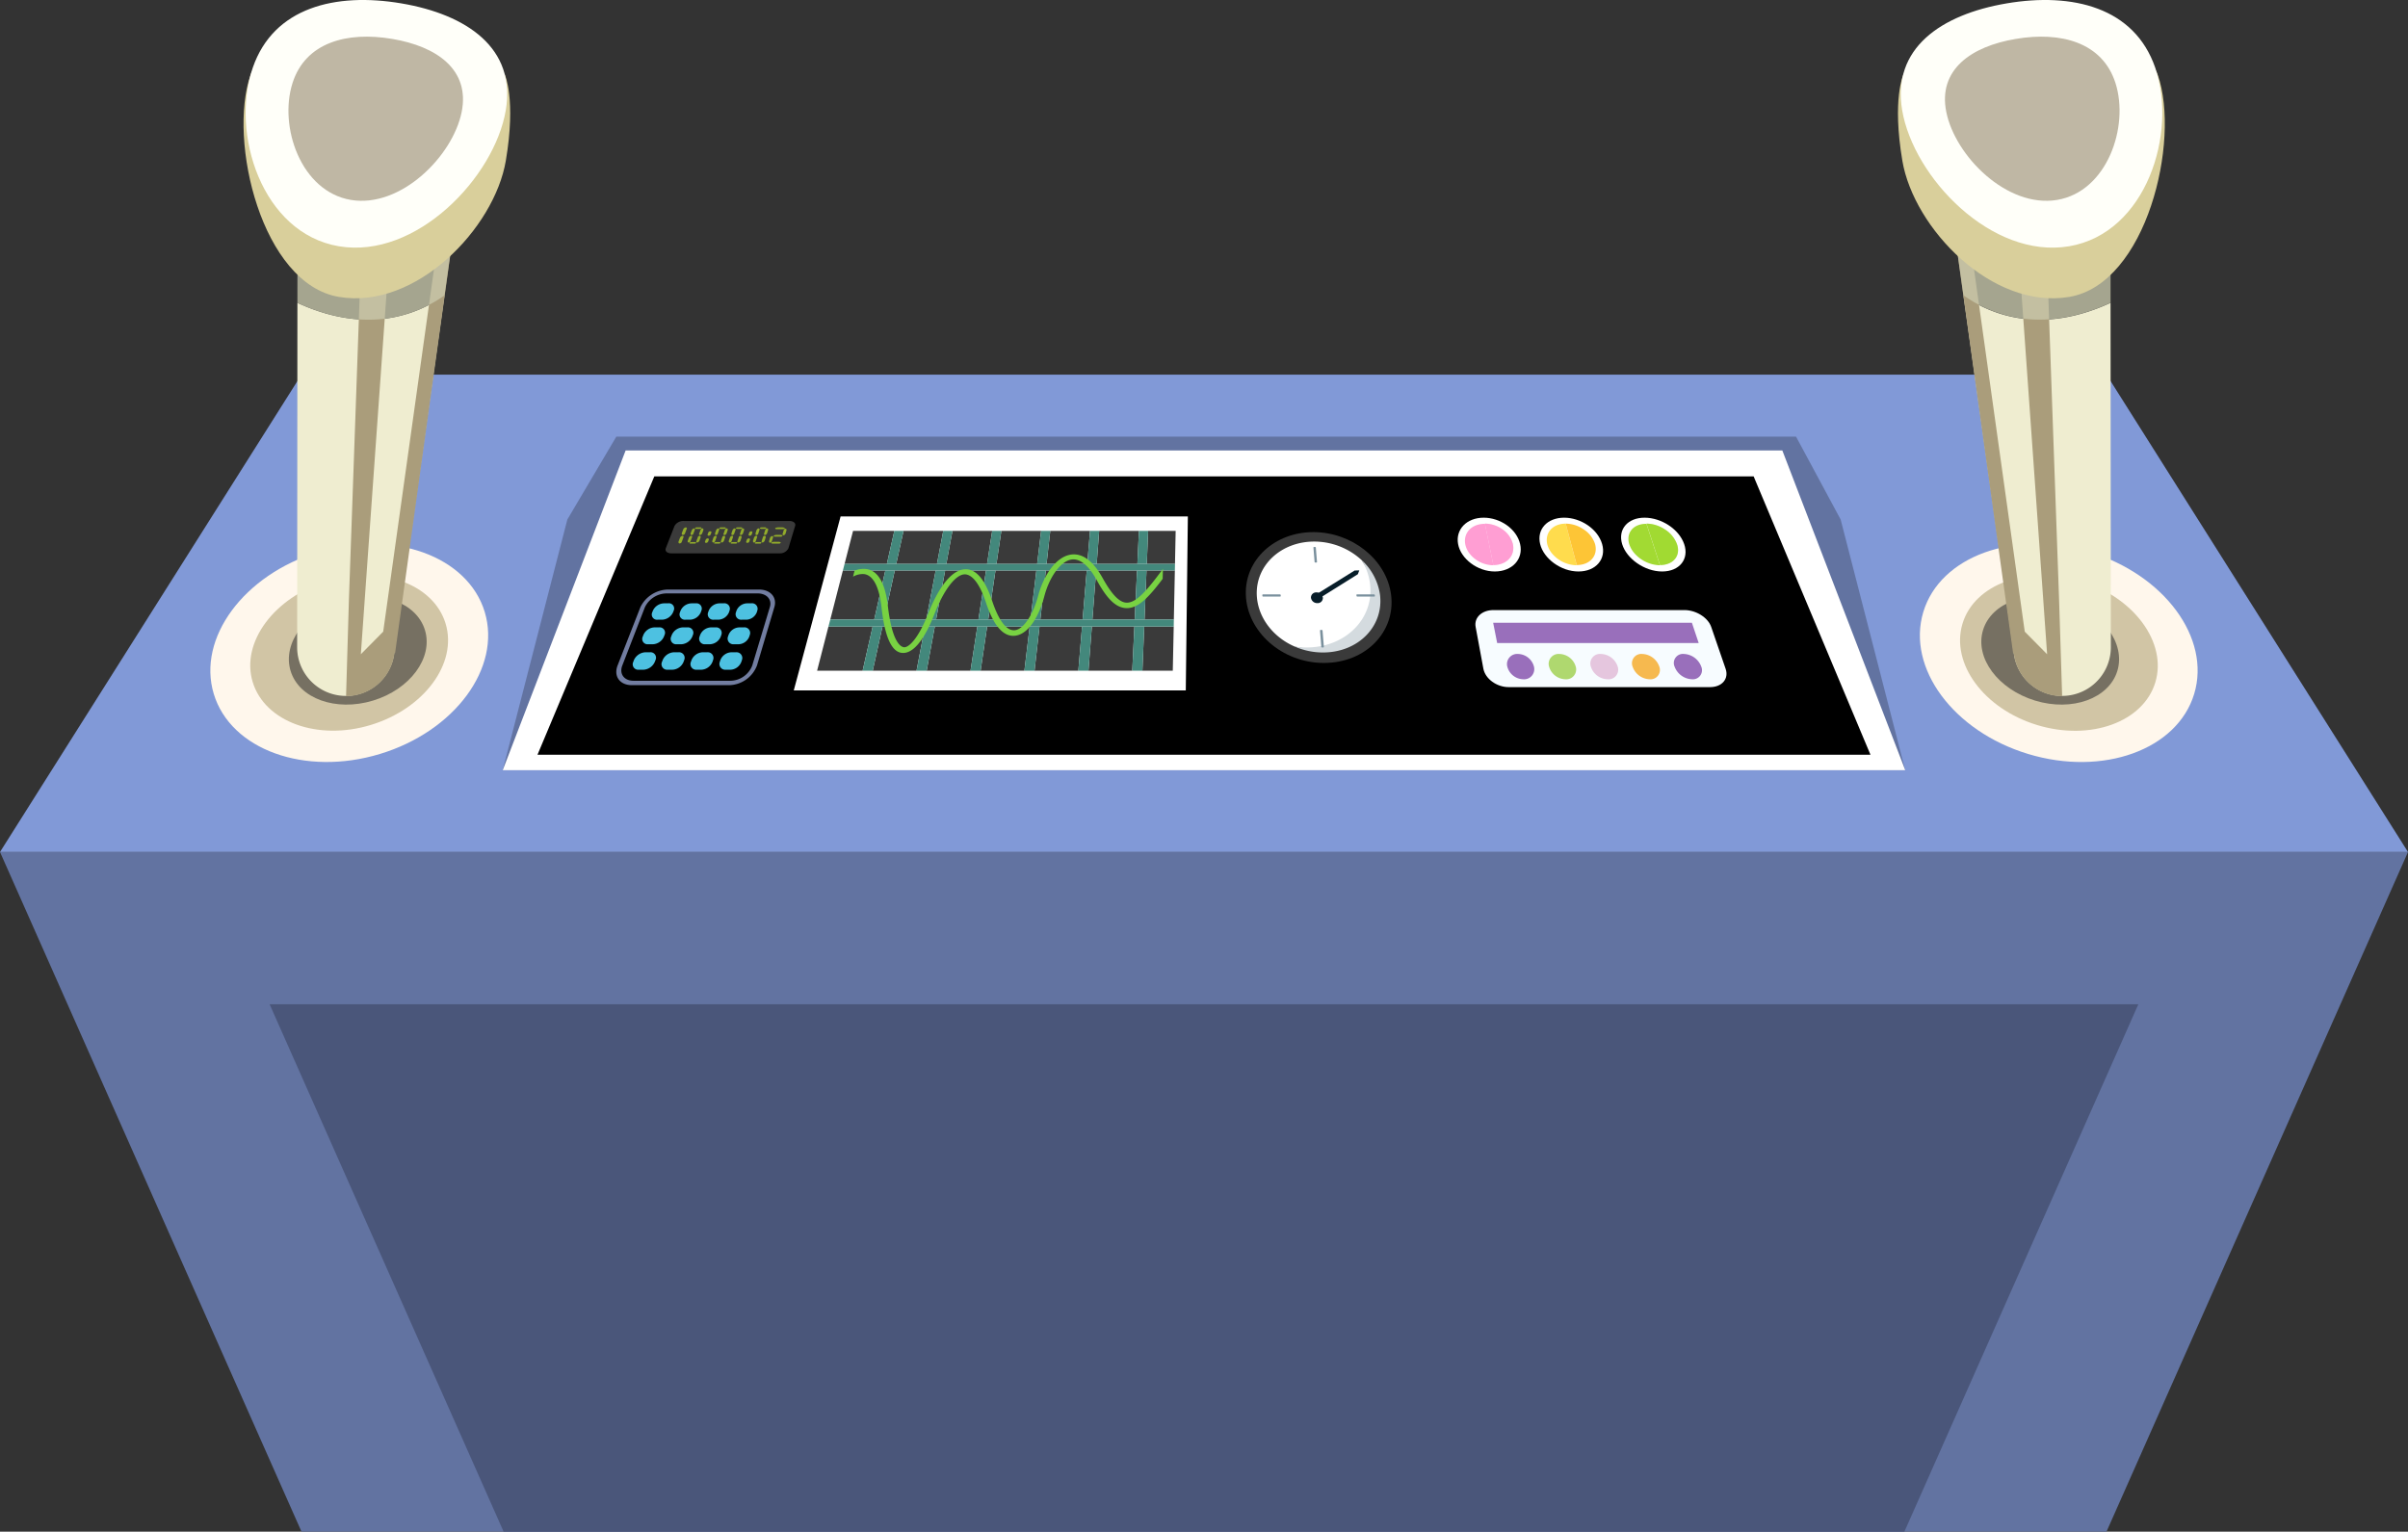<svg xmlns="http://www.w3.org/2000/svg" viewBox="0 0 570.57 363.03"><rect x="0" y="0" width="570.57" height="363.03" fill="#333333" stroke="none"/><defs><style>.cls-1{isolation:isolate;}.cls-2{fill:#6273a1;}.cls-3{fill:#4a567a;}.cls-4{fill:#8199d7;}.cls-5{fill:#fff7ec;}.cls-6{fill:#d1c5a5;}.cls-7{fill:#58544c;}.cls-10,.cls-13,.cls-7{opacity:0.75;}.cls-10,.cls-13,.cls-19,.cls-20,.cls-24,.cls-7{mix-blend-mode:multiply;}.cls-8{fill:#efedd0;}.cls-9{fill:#aa9d7b;}.cls-10{fill:#cbcaad;}.cls-11{fill:#d9cf9b;}.cls-12{fill:#fffff9;}.cls-13{fill:#a99f88;}.cls-14{fill:#fff;}.cls-15{fill:#3a3a3a;}.cls-16{fill:#43887c;}.cls-17{fill:#78d242;}.cls-18,.cls-19,.cls-20{fill:#ff9ed3;}.cls-20,.cls-24{opacity:0.35;}.cls-21{fill:#ffdc4d;}.cls-22{fill:#fdc536;}.cls-23,.cls-24{fill:#a2da33;}.cls-25{fill:#d4dbdf;}.cls-26{fill:#7a909d;}.cls-27{fill:#071d29;}.cls-28{fill:#93ac2b;}.cls-29{fill:#4dc1e1;}.cls-30{fill:#727da0;}.cls-31{fill:#f7fcff;}.cls-32{fill:#996fbb;}.cls-33{fill:#afd86f;}.cls-34{fill:#e5c6de;}.cls-35{fill:#f6b94f;}</style></defs><title>Zasób 2</title><g class="cls-1"><g id="Warstwa_2" data-name="Warstwa 2"><g id="Warstwa_1-2" data-name="Warstwa 1"><polygon class="cls-2" points="0 201.94 71.44 363.03 499.13 363.03 570.57 201.94 0 201.94"/><polygon class="cls-3" points="63.88 238.02 119.33 363.03 451.24 363.03 506.68 238.02 63.88 238.02"/><polygon class="cls-4" points="71.44 88.79 0 201.94 570.57 201.94 499.13 88.79 71.44 88.79"/><path class="cls-5" d="M495.05,130.81c-17.72-5.35-35.34,1-39.33,14.25s7.13,28.29,24.86,33.65,35.33-1,39.33-14.25S512.78,136.17,495.05,130.81Z"/><path class="cls-6" d="M493,137.7c-12.63-3.82-25.18.72-28,10.15s5.08,20.16,17.71,24,25.17-.72,28-10.15S505.6,141.52,493,137.7Z"/><path class="cls-7" d="M489.38,142.29c-8.79-2.66-17.53.51-19.51,7.07s3.53,14,12.33,16.69,17.53-.5,19.51-7.06S498.18,145,489.38,142.29Z"/><path class="cls-8" d="M500.09,71.78c-16.92,7.81-28.88,2.51-34.86-1.76l11.93,84.74h0a11.54,11.54,0,0,0,23-1.31c0-.1,0-.19,0-.29h0Z"/><polygon class="cls-8" points="477.16 154.76 477.16 154.76 477 154.78 477.16 154.76"/><polygon class="cls-9" points="487.81 45.17 487.81 45.13 461.99 46.97 487.81 45.17"/><path class="cls-9" d="M484.46,45.41,462,47l15,107.81.16,0h0A11.53,11.53,0,0,0,488.62,165l-.73-23Zm-4.7,104.3L465.89,50.56l11.69-.86,7.48,105.37Z"/><polygon class="cls-8" points="461.99 46.97 462.89 53.39 500.08 54.04 500.07 44.32 461.99 46.97"/><path class="cls-10" d="M462.89,53.39,465.23,70c6,4.27,17.94,9.57,34.86,1.76V54Z"/><path class="cls-11" d="M451,17.68s-2.71,5.78-.24,20.43c2.7,16,21.25,35.36,39.56,32.26s26.35-37,21-52.5C506.3,3.64,466.55,15,451,17.68Z"/><path class="cls-12" d="M475.49.8c-15.6,2.64-27.25,10.67-24.78,25.31,2.7,16,21.25,35.36,39.56,32.26S516,31.47,510.66,16C505.72,1.75,491.09-1.84,475.49.8Z"/><path class="cls-13" d="M477.65,9.22C467,11,459.19,16.55,461.16,26.5c2.09,10.52,14.45,22.88,26.29,20.88s17.09-17.33,13.82-27.66C498.18,10,488.29,7.42,477.65,9.22Z"/><path class="cls-5" d="M75.51,130.81c-17.72,5.36-28.85,20.42-24.86,33.65S72.26,184.07,90,178.71s28.85-20.42,24.86-33.65S93.24,125.46,75.51,130.81Z"/><path class="cls-6" d="M77.59,137.7C65,141.52,57,152.25,59.88,161.67s15.4,14,28,10.15,20.56-14.55,17.71-24S90.22,133.88,77.59,137.7Z"/><path class="cls-7" d="M81.18,142.29C72.39,145,66.86,152.42,68.85,159s10.72,9.72,19.51,7.06,14.32-10.13,12.34-16.69S90,139.63,81.18,142.29Z"/><path class="cls-8" d="M70.47,71.78l-.06,81.38h0c0,.1,0,.19,0,.29a11.54,11.54,0,0,0,23,1.31h0L105.33,70C99.35,74.29,87.4,79.59,70.47,71.78Z"/><polygon class="cls-8" points="93.41 154.76 93.57 154.78 93.41 154.76 93.41 154.76"/><polygon class="cls-9" points="82.75 45.17 108.57 46.97 82.75 45.13 82.75 45.17"/><path class="cls-9" d="M82.68,142,82,165a11.54,11.54,0,0,0,11.46-10.23h0l.16,0L108.57,47,86.1,45.41Zm22-91.39L90.8,149.71l-5.3,5.36L93,49.7Z"/><polygon class="cls-8" points="70.49 54.04 107.67 53.39 108.57 46.97 70.49 44.32 70.49 54.04"/><path class="cls-10" d="M70.47,71.78C87.4,79.59,99.35,74.29,105.33,70l2.34-16.63L70.49,54Z"/><path class="cls-11" d="M59.33,17.87C54,33.36,62,67.28,80.3,70.37s36.86-16.31,39.55-32.26c2.48-14.65-.24-20.43-.24-20.43C104,15,64.26,3.64,59.33,17.87Z"/><path class="cls-12" d="M95.08.8C79.48-1.84,64.84,1.75,59.91,16,54.53,31.47,62,55.28,80.3,58.37s36.86-16.31,39.55-32.26C122.33,11.47,110.68,3.44,95.08.8Z"/><path class="cls-13" d="M92.91,9.22C82.27,7.42,72.38,10,69.3,19.72c-3.27,10.33,2,25.66,13.82,27.66S107.32,37,109.4,26.5C111.37,16.55,103.56,11,92.91,9.22Z"/><polygon class="cls-2" points="425.57 103.5 146.03 103.5 134.43 123.14 119.12 182.55 451.44 182.55 436.14 123.14 425.57 103.5"/><polygon class="cls-14" points="148.24 106.77 119.12 182.55 451.44 182.55 422.32 106.77 148.24 106.77"/><polygon points="155.04 112.91 127.36 178.88 443.2 178.88 415.52 112.91 155.04 112.91"/><polygon class="cls-14" points="188.08 163.64 280.97 163.64 281.46 122.4 199.18 122.4 188.08 163.64"/><polygon class="cls-15" points="209.47 146.82 219.49 146.82 221.71 135.21 212.02 135.21 209.47 146.82"/><polygon class="cls-15" points="221.81 146.82 231.84 146.82 233.64 135.21 223.95 135.21 221.81 146.82"/><polygon class="cls-15" points="212.36 133.65 222.01 133.65 223.5 125.83 214.09 125.83 212.36 133.65"/><polygon class="cls-15" points="206.79 158.97 217.17 158.97 219.17 148.5 209.1 148.5 206.79 158.97"/><polygon class="cls-15" points="193.61 158.97 204.4 158.97 206.77 148.5 196.3 148.5 193.61 158.97"/><polygon class="cls-15" points="196.74 146.82 207.15 146.82 209.78 135.21 199.72 135.21 196.74 146.82"/><polygon class="cls-15" points="200.12 133.65 210.14 133.65 211.91 125.83 202.13 125.83 200.12 133.65"/><polygon class="cls-15" points="245.13 158.97 255.51 158.97 256.39 148.5 246.31 148.5 245.13 158.97"/><polygon class="cls-15" points="219.57 158.97 229.96 158.97 231.58 148.5 221.5 148.5 219.57 158.97"/><polygon class="cls-15" points="257.91 158.97 268.29 158.97 268.79 148.5 258.71 148.5 257.91 158.97"/><polygon class="cls-15" points="270.69 158.97 277.89 158.97 278.11 148.5 271.12 148.5 270.69 158.97"/><polygon class="cls-15" points="232.35 158.97 242.73 158.97 243.98 148.5 233.9 148.5 232.35 158.97"/><polygon class="cls-15" points="234.16 146.82 244.18 146.82 245.57 135.21 235.88 135.21 234.16 146.82"/><polygon class="cls-15" points="258.84 146.82 268.87 146.82 269.42 135.21 259.74 135.21 258.84 146.82"/><polygon class="cls-15" points="271.73 133.65 278.41 133.65 278.57 125.83 272.05 125.83 271.73 133.65"/><polygon class="cls-15" points="246.5 146.82 256.53 146.82 257.5 135.21 247.81 135.21 246.5 146.82"/><polygon class="cls-15" points="259.86 133.65 269.5 133.65 269.87 125.83 260.45 125.83 259.86 133.65"/><polygon class="cls-15" points="271.19 146.82 278.14 146.82 278.38 135.21 271.66 135.21 271.19 146.82"/><polygon class="cls-15" points="247.98 133.65 257.63 133.65 258.28 125.83 248.86 125.83 247.98 133.65"/><polygon class="cls-15" points="224.23 133.65 233.88 133.65 235.1 125.83 225.68 125.83 224.23 133.65"/><polygon class="cls-15" points="236.11 133.65 245.75 133.65 246.69 125.83 237.27 125.83 236.11 133.65"/><polygon class="cls-16" points="207.15 146.82 209.47 146.82 212.02 135.21 209.78 135.21 207.15 146.82"/><polygon class="cls-16" points="210.14 133.65 212.36 133.65 214.09 125.83 211.91 125.83 210.14 133.65"/><polygon class="cls-16" points="204.4 158.97 206.79 158.97 209.1 148.5 206.77 148.5 204.4 158.97"/><polygon class="cls-16" points="217.17 158.97 219.57 158.97 221.5 148.5 219.17 148.5 217.17 158.97"/><polygon class="cls-16" points="219.49 146.82 221.81 146.82 223.95 135.21 221.71 135.21 219.49 146.82"/><polygon class="cls-16" points="222.01 133.65 224.23 133.65 225.68 125.83 223.5 125.83 222.01 133.65"/><polygon class="cls-16" points="229.96 158.97 232.35 158.97 233.9 148.5 231.58 148.5 229.96 158.97"/><polygon class="cls-16" points="233.88 133.65 236.11 133.65 237.27 125.83 235.1 125.83 233.88 133.65"/><polygon class="cls-16" points="231.84 146.82 234.16 146.82 235.88 135.21 233.64 135.21 231.84 146.82"/><polygon class="cls-16" points="245.75 133.65 247.98 133.65 248.86 125.83 246.69 125.83 245.75 133.65"/><polygon class="cls-16" points="242.73 158.97 245.13 158.97 246.31 148.5 243.98 148.5 242.73 158.97"/><polygon class="cls-16" points="244.18 146.82 246.5 146.82 247.81 135.21 245.57 135.21 244.18 146.82"/><polygon class="cls-16" points="255.51 158.97 257.91 158.97 258.71 148.5 256.39 148.5 255.51 158.97"/><polygon class="cls-16" points="256.53 146.82 258.84 146.82 259.74 135.21 257.5 135.21 256.53 146.82"/><polygon class="cls-16" points="257.63 133.65 259.86 133.65 260.45 125.83 258.28 125.83 257.63 133.65"/><polygon class="cls-16" points="269.5 133.65 271.73 133.65 272.05 125.83 269.87 125.83 269.5 133.65"/><polygon class="cls-16" points="268.87 146.82 271.19 146.82 271.66 135.21 269.42 135.21 268.87 146.82"/><polygon class="cls-16" points="268.29 158.97 270.69 158.97 271.12 148.5 268.79 148.5 268.29 158.97"/><polygon class="cls-16" points="269.5 133.65 259.86 133.65 257.63 133.65 247.98 133.65 245.75 133.65 236.11 133.65 233.88 133.65 224.23 133.65 222.01 133.65 212.36 133.65 210.14 133.65 200.12 133.65 199.72 135.21 209.78 135.21 212.02 135.21 221.71 135.21 223.95 135.21 233.64 135.21 235.88 135.21 245.57 135.21 247.81 135.21 257.5 135.21 259.74 135.21 269.42 135.21 271.66 135.21 278.38 135.21 278.41 133.65 271.73 133.65 269.5 133.65"/><polygon class="cls-16" points="268.87 146.82 258.84 146.82 256.53 146.82 246.5 146.82 244.18 146.82 234.16 146.82 231.84 146.82 221.81 146.82 219.49 146.82 209.47 146.82 207.15 146.82 196.74 146.82 196.3 148.5 206.77 148.5 209.1 148.5 219.17 148.5 221.5 148.5 231.58 148.5 233.9 148.5 243.98 148.5 246.31 148.5 256.39 148.5 258.71 148.5 268.79 148.5 271.12 148.5 278.11 148.5 278.14 146.82 271.19 146.82 268.87 146.82"/><path class="cls-17" d="M267,142.84c-1.73,0-3.56-1.91-5.73-5.83-2.28-4.11-4.8-5.95-7.53-5.56-3.7.55-6.55,5.24-7.75,9.76s-3.48,7.93-5.5,8.16-3.86-2.34-5.39-6.92c-1.76-5.26-3.95-7.76-6.62-7.51-4.14.37-7.28,7.29-8.48,10.33-2.3,5.88-4.51,8.08-5.68,8.14-.64,0-2.87-.6-3.94-9.76-.64-5.5-2.36-8.41-5.11-8.78a5.76,5.76,0,0,0-2.79.39l-.35,1.42a4.57,4.57,0,0,1,2.63-.61c1.49.2,3.42,1.71,4.12,7.93.8,7.16,2.48,10.76,5.11,10.76h.14c3.13-.15,5.72-5.18,7.3-9.27,2.15-5.55,4.88-9.16,7-9.35,1.08-.1,3.21.64,5.23,6.79,1.79,5.41,4.11,8.06,6.86,7.75,3.41-.39,5.82-5.12,6.92-9.31,1.24-4.74,3.94-8.38,6.45-8.75,2-.3,4.09,1.4,6.05,5,2.47,4.5,4.57,6.47,7,6.52H267c2.75,0,5.21-2.58,8.49-6.94l.07-2.37C272.07,139.56,269.36,142.88,267,142.84Z"/><path class="cls-14" d="M351.55,122.7c-4,0-6.7,2.77-6.06,6.25s4.56,6.5,8.7,6.5,6.82-2.95,6-6.5S355.53,122.7,351.55,122.7Z"/><path class="cls-14" d="M370.61,122.7c-4,0-6.53,2.77-5.68,6.25s4.94,6.5,9.08,6.5,6.64-2.95,5.61-6.5S374.59,122.7,370.61,122.7Z"/><path class="cls-14" d="M389.67,122.7c-4,0-6.36,2.77-5.31,6.25s5.33,6.5,9.47,6.5,6.46-2.95,5.23-6.5S393.65,122.7,389.67,122.7Z"/><path class="cls-18" d="M347.19,129a5.31,5.31,0,0,0,1.1,2.31,7.31,7.31,0,0,0,5.58,2.67l-2-9.82C348.77,124.11,346.68,126.26,347.19,129Z"/><path class="cls-19" d="M355.91,125.4a7.28,7.28,0,0,0-4.07-1.29l2,9.82c3.17,0,5.24-2.25,4.63-5A6.08,6.08,0,0,0,355.91,125.4Z"/><path class="cls-20" d="M355.91,125.4a7.28,7.28,0,0,0-4.07-1.29l2,9.82c3.17,0,5.24-2.25,4.63-5A6.08,6.08,0,0,0,355.91,125.4Z"/><path class="cls-21" d="M366.62,129a5.73,5.73,0,0,0,1.24,2.31,7.81,7.81,0,0,0,5.74,2.67L371,124.11C367.91,124.11,366,126.26,366.62,129Z"/><path class="cls-22" d="M375.13,125.4a7.61,7.61,0,0,0-4.14-1.29h0l2.61,9.82h0c3.17,0,5.11-2.25,4.34-5A6.56,6.56,0,0,0,375.13,125.4Z"/><path class="cls-23" d="M386.05,129a6.21,6.21,0,0,0,1.38,2.31,8.32,8.32,0,0,0,5.9,2.67l-3.2-9.82C387.05,124.11,385.22,126.26,386.05,129Z"/><path class="cls-23" d="M394.36,125.4a8,8,0,0,0-4.22-1.29h0l3.2,9.82h0c3.16,0,5-2.25,4-5A7.08,7.08,0,0,0,394.36,125.4Z"/><path class="cls-24" d="M394.36,125.4a8,8,0,0,0-4.22-1.29h0l3.2,9.82h0c3.16,0,5-2.25,4-5A7.08,7.08,0,0,0,394.36,125.4Z"/><path class="cls-15" d="M311.2,126.12c-9.08,0-16.26,6.46-16,14.8.25,8.76,8.54,16.21,18.5,16.21s17.06-7.45,15.91-16.21C328.51,132.58,320.29,126.12,311.2,126.12Z"/><path class="cls-14" d="M322.64,132.76a16.61,16.61,0,0,0-11.25-4.4c-7.77,0-13.86,5.54-13.6,12.65.2,5.27,3.82,10,9,12.24a30.33,30.33,0,0,0,3.7.59c9.3,0,16-6.89,15-15C325.25,136.74,323.7,134.48,322.64,132.76Z"/><path class="cls-25" d="M322.64,132.76a14,14,0,0,1,2,5.7c.95,8.13-5.78,15-15.06,15a17.65,17.65,0,0,1-2.84-.23,16.66,16.66,0,0,0,6.73,1.42c8.4,0,14.43-6.25,13.52-13.66A13.67,13.67,0,0,0,322.64,132.76Z"/><path class="cls-26" d="M311.49,129.63c-.16,0-.28.05-.28.12l.28,3.47c0,.07.14.13.3.13s.28-.06.27-.13l-.28-3.47C311.78,129.68,311.65,129.63,311.49,129.63Z"/><path class="cls-26" d="M313.06,149.29c-.16,0-.29.06-.29.14l.31,3.9c0,.08.15.15.32.15s.3-.07.29-.15l-.32-3.9C313.37,149.35,313.23,149.29,313.06,149.29Z"/><path class="cls-26" d="M325.6,140.87h-4.09c-.08,0-.13.12-.11.26s.09.27.17.27h4.1c.08,0,.13-.12.11-.27S325.68,140.87,325.6,140.87Z"/><path class="cls-26" d="M303.32,140.87h-4.09c-.08,0-.14.12-.13.26s.07.27.15.27h4.1c.08,0,.14-.12.13-.27S303.4,140.87,303.32,140.87Z"/><path class="cls-27" d="M311.94,140.41a1.22,1.22,0,0,0-1.31,1.27,1.48,1.48,0,0,0,1.51,1.27,1.22,1.22,0,0,0,1.31-1.27A1.47,1.47,0,0,0,311.94,140.41Z"/><polygon class="cls-27" points="311.97 140.82 312.72 141.74 321.74 136.1 322.08 135.19 320.98 135.22 311.97 140.82"/><path class="cls-15" d="M187.05,123.48H162a2.41,2.41,0,0,0-2.17,1.16l-2.07,5.3c-.26.67.32,1.21,1.29,1.21H184.7a2.22,2.22,0,0,0,2.12-1.21l1.59-5.3C188.61,124,188,123.48,187.05,123.48Z"/><path class="cls-28" d="M162.46,125a.83.83,0,0,0-.56.45l-.34.89c-.06.16,0,.45.22.45a.55.55,0,0,0,.5-.29l.46-1.22C162.8,125.14,162.68,125,162.46,125Z"/><path class="cls-28" d="M161.69,127a.81.81,0,0,0-.56.45l-.35.9c-.06.16,0,.45.23.45a.58.58,0,0,0,.5-.28l.46-1.24C162,127.17,161.91,127,161.69,127Z"/><path class="cls-28" d="M164.42,125.25a.7.7,0,0,0-.49.39l-.3.78c0,.13,0,.39.2.39a.49.49,0,0,0,.44-.25l.39-1.07C164.72,125.36,164.6,125.25,164.42,125.25Z"/><path class="cls-28" d="M166,125h-1a.34.34,0,0,0-.31.18c0,.1.18.18.32.18h.76c.13,0,.41-.08.45-.18S166.17,125,166,125Z"/><path class="cls-28" d="M164.62,128.48h-.77c-.14,0-.42.08-.46.19s.05.17.18.17h1.05a.37.37,0,0,0,.32-.17C165,128.56,164.75,128.48,164.62,128.48Z"/><path class="cls-28" d="M166.47,125.25a.48.48,0,0,0-.43.24l-.4,1.07c0,.14.07.25.25.25a.73.73,0,0,0,.49-.39l.29-.78C166.71,125.5,166.66,125.25,166.47,125.25Z"/><path class="cls-28" d="M165.82,127a.48.48,0,0,0-.44.25l-.39,1.08c-.06.14.06.25.25.25s.43-.26.48-.4l.29-.79C166.06,127.28,166,127,165.82,127Z"/><path class="cls-28" d="M163.75,127a.73.73,0,0,0-.49.39l-.3.79c-.05.14,0,.4.2.4a.48.48,0,0,0,.44-.25l.4-1.08C164.05,127.13,163.94,127,163.75,127Z"/><path class="cls-28" d="M174.05,125.25c-.18,0-.42.25-.47.39l-.27.78c-.05.13,0,.39.21.39a.44.44,0,0,0,.42-.25l.37-1.07C174.36,125.36,174.24,125.25,174.05,125.25Z"/><path class="cls-28" d="M175.67,125h-1a.34.34,0,0,0-.3.18c0,.1.19.18.32.18h.76c.14,0,.41-.08.44-.18S175.8,125,175.67,125Z"/><path class="cls-28" d="M174.35,128.48h-.77c-.13,0-.41.08-.44.19s0,.17.18.17h1.05a.36.36,0,0,0,.31-.17C174.71,128.56,174.49,128.48,174.35,128.48Z"/><path class="cls-28" d="M176.1,125.25a.47.47,0,0,0-.42.24l-.36,1.07c0,.14.07.25.26.25s.42-.26.47-.39l.26-.78C176.36,125.5,176.29,125.25,176.1,125.25Z"/><path class="cls-28" d="M175.5,127a.45.45,0,0,0-.42.25l-.37,1.08c0,.14.07.25.26.25s.43-.26.48-.4l.26-.79C175.76,127.28,175.69,127,175.5,127Z"/><path class="cls-28" d="M173.44,127a.67.67,0,0,0-.47.39l-.28.79c-.05.14,0,.4.21.4a.46.46,0,0,0,.43-.25l.37-1.08C173.75,127.13,173.63,127,173.44,127Z"/><path class="cls-28" d="M179.73,125.25c-.19,0-.42.25-.47.39l-.25.78c0,.13,0,.39.21.39a.44.44,0,0,0,.42-.25l.35-1.07C180,125.36,179.92,125.25,179.73,125.25Z"/><path class="cls-28" d="M181.35,125h-1a.35.35,0,0,0-.3.18c0,.1.19.18.33.18h.76c.14,0,.41-.08.44-.18S181.48,125,181.35,125Z"/><path class="cls-28" d="M180.09,128.48h-.78c-.13,0-.41.08-.44.19s0,.17.19.17h1.05a.33.33,0,0,0,.3-.17C180.45,128.56,180.22,128.48,180.09,128.48Z"/><path class="cls-28" d="M181.78,125.25a.46.46,0,0,0-.42.24l-.34,1.07c0,.14.07.25.26.25a.67.67,0,0,0,.47-.39l.25-.78C182.05,125.5,182,125.25,181.78,125.25Z"/><path class="cls-28" d="M181.21,127a.45.45,0,0,0-.42.25l-.34,1.08c0,.14.07.25.26.25s.42-.26.47-.4l.25-.79C181.48,127.28,181.4,127,181.21,127Z"/><path class="cls-28" d="M179.15,127c-.19,0-.42.26-.47.39l-.26.79c0,.14,0,.4.22.4a.44.44,0,0,0,.42-.25l.35-1.08C179.46,127.13,179.34,127,179.15,127Z"/><path class="cls-28" d="M170.18,125.25a.68.68,0,0,0-.48.39l-.28.78c0,.13,0,.39.2.39a.46.46,0,0,0,.43-.25l.38-1.07C170.48,125.36,170.37,125.25,170.18,125.25Z"/><path class="cls-28" d="M171.8,125h-1.05a.35.35,0,0,0-.3.18c0,.1.19.18.32.18h.77c.13,0,.41-.08.44-.18S171.93,125,171.8,125Z"/><path class="cls-28" d="M170.44,128.48h-.77c-.14,0-.42.08-.45.19s0,.17.18.17h1a.34.34,0,0,0,.31-.17C170.8,128.56,170.57,128.48,170.44,128.48Z"/><path class="cls-28" d="M172.23,125.25a.49.49,0,0,0-.43.24l-.37,1.07c-.05.14.06.25.26.25s.42-.26.47-.39l.27-.78C172.48,125.5,172.42,125.25,172.23,125.25Z"/><path class="cls-28" d="M171.61,127a.46.46,0,0,0-.43.25l-.38,1.08c-.05.14.07.25.26.25s.43-.26.48-.4l.27-.79C171.86,127.28,171.8,127,171.61,127Z"/><path class="cls-28" d="M169.55,127a.73.73,0,0,0-.49.39l-.28.79c-.05.14,0,.4.21.4a.48.48,0,0,0,.43-.25l.38-1.08C169.85,127.13,169.73,127,169.55,127Z"/><path class="cls-28" d="M185,126.78h-1.07c-.18,0-.56.09-.6.21s.09.21.27.21H185a.42.42,0,0,0,.4-.21C185.45,126.87,185.13,126.78,185,126.78Z"/><path class="cls-28" d="M184.3,125c-.2,0-.6.1-.63.21s.09.21.29.21h1.57c.2,0,.39-.09.42-.21s-.3-.21-.51-.21Z"/><path class="cls-28" d="M183.39,128.41c-.19,0-.58.1-.62.22s.09.21.29.21h1.52a.44.44,0,0,0,.42-.21c0-.12-.29-.22-.49-.22Z"/><path class="cls-28" d="M182.94,127.06c-.19,0-.42.25-.47.39l-.24.79c0,.13,0,.39.21.39a.44.44,0,0,0,.42-.25l.34-1.07C183.24,127.17,183.12,127.06,182.94,127.06Z"/><path class="cls-28" d="M186.14,125.32a.44.44,0,0,0-.41.24l-.32,1.06c0,.14.07.25.26.25s.41-.25.46-.39l.23-.78C186.4,125.57,186.33,125.32,186.14,125.32Z"/><path class="cls-28" d="M168.3,125.93a.52.52,0,0,0-.47.29l-.16.45c-.06.16.05.3.26.3a.53.53,0,0,0,.47-.3l.16-.45C168.62,126.06,168.5,125.93,168.3,125.93Z"/><path class="cls-28" d="M167.69,127.61a.53.53,0,0,0-.47.3l-.17.46c-.05.16.06.3.26.3a.55.55,0,0,0,.48-.3l.16-.46C168,127.75,167.9,127.61,167.69,127.61Z"/><path class="cls-28" d="M178,125.93a.5.5,0,0,0-.46.29l-.15.45c-.06.16.07.3.26.3a.51.51,0,0,0,.47-.3l.15-.45C178.31,126.06,178.19,125.93,178,125.93Z"/><path class="cls-28" d="M177.43,127.61a.5.5,0,0,0-.46.3l-.16.46c-.05.16.07.3.27.3a.52.52,0,0,0,.47-.3l.15-.46C177.75,127.75,177.63,127.61,177.43,127.61Z"/><path class="cls-29" d="M178,143H177a2.78,2.78,0,0,0-2.5,1.76l-.11.34a1.31,1.31,0,0,0,1.38,1.78h1.06a2.77,2.77,0,0,0,2.5-1.78l.1-.34A1.31,1.31,0,0,0,178,143Z"/><path class="cls-29" d="M171.45,143h-1a2.84,2.84,0,0,0-2.53,1.76l-.12.34a1.29,1.29,0,0,0,1.34,1.78h1.06a2.83,2.83,0,0,0,2.54-1.78l.11-.34A1.29,1.29,0,0,0,171.45,143Z"/><path class="cls-29" d="M164.87,143h-1.05a2.92,2.92,0,0,0-2.57,1.76l-.12.34a1.26,1.26,0,0,0,1.3,1.78h1.07a2.88,2.88,0,0,0,2.56-1.78l.12-.34A1.26,1.26,0,0,0,164.87,143Z"/><path class="cls-29" d="M158.29,143h-1a3,3,0,0,0-2.6,1.76l-.13.34a1.24,1.24,0,0,0,1.27,1.78h1.07a3,3,0,0,0,2.59-1.78l.13-.34A1.24,1.24,0,0,0,158.29,143Z"/><path class="cls-29" d="M176.23,148.7h-1.06a2.83,2.83,0,0,0-2.55,1.81l-.12.35a1.35,1.35,0,0,0,1.39,1.84H175a2.82,2.82,0,0,0,2.55-1.84l.11-.35A1.34,1.34,0,0,0,176.23,148.7Z"/><path class="cls-29" d="M169.54,148.7h-1.07a2.9,2.9,0,0,0-2.58,1.81l-.12.35a1.32,1.32,0,0,0,1.35,1.84h1.08a2.9,2.9,0,0,0,2.59-1.84l.12-.35A1.32,1.32,0,0,0,169.54,148.7Z"/><path class="cls-29" d="M162.85,148.7h-1.07a3,3,0,0,0-2.61,1.81l-.13.35a1.29,1.29,0,0,0,1.31,1.84h1.08a3,3,0,0,0,2.62-1.84l.13-.35A1.29,1.29,0,0,0,162.85,148.7Z"/><path class="cls-29" d="M156.16,148.7h-1.07a3,3,0,0,0-2.65,1.81l-.13.35a1.27,1.27,0,0,0,1.28,1.84h1.08a3,3,0,0,0,2.66-1.84l.13-.35A1.27,1.27,0,0,0,156.16,148.7Z"/><path class="cls-29" d="M174.38,154.6h-1.09a2.9,2.9,0,0,0-2.6,1.87l-.12.37a1.38,1.38,0,0,0,1.41,1.9h1.09a2.89,2.89,0,0,0,2.6-1.9l.12-.37A1.37,1.37,0,0,0,174.38,154.6Z"/><path class="cls-29" d="M167.57,154.6h-1.09a3,3,0,0,0-2.63,1.87l-.13.37a1.35,1.35,0,0,0,1.37,1.9h1.1a3,3,0,0,0,2.64-1.9l.12-.37A1.35,1.35,0,0,0,167.57,154.6Z"/><path class="cls-29" d="M160.76,154.6h-1.08a3.05,3.05,0,0,0-2.67,1.87l-.14.37a1.33,1.33,0,0,0,1.33,1.9h1.1a3,3,0,0,0,2.68-1.9l.13-.37A1.33,1.33,0,0,0,160.76,154.6Z"/><path class="cls-29" d="M154,154.6h-1.08a3.15,3.15,0,0,0-2.72,1.87l-.13.37a1.3,1.3,0,0,0,1.29,1.9h1.1a3.12,3.12,0,0,0,2.71-1.9l.14-.37A1.3,1.3,0,0,0,154,154.6Z"/><path class="cls-30" d="M179.86,139.73H158.27a7.43,7.43,0,0,0-6.54,4.21l-5.39,13.78c-1,2.56.52,4.68,3.4,4.68h23a7.24,7.24,0,0,0,6.63-4.68l4.1-13.78C184.2,141.61,182.56,139.73,179.86,139.73Zm2.54,4.21-4.15,13.78a5.63,5.63,0,0,1-5.15,3.63h-23c-2.23,0-3.42-1.64-2.64-3.63l5.34-13.78a5.78,5.78,0,0,1,5.1-3.29h21.63C181.67,140.65,183,142.12,182.4,143.94Z"/><path class="cls-31" d="M405.47,148.6c-.77-2.24-3.61-4-6.34-4H353.85c-2.73,0-4.62,1.79-4.2,4l1.83,9.88c.45,2.41,3.15,4.38,6,4.38h47.7c2.88,0,4.53-2,3.69-4.38Z"/><polygon class="cls-32" points="353.8 147.6 354.75 152.41 402.5 152.41 400.89 147.6 353.8 147.6"/><path class="cls-32" d="M359.69,155a2.41,2.41,0,0,0-2.54,3,4,4,0,0,0,3.8,3,2.41,2.41,0,0,0,2.52-3A4,4,0,0,0,359.69,155Z"/><path class="cls-33" d="M369.5,155a2.34,2.34,0,0,0-2.45,3,4.13,4.13,0,0,0,3.88,3,2.34,2.34,0,0,0,2.44-3A4.14,4.14,0,0,0,369.5,155Z"/><path class="cls-34" d="M379.32,155a2.27,2.27,0,0,0-2.37,3,4.27,4.27,0,0,0,4,3,2.28,2.28,0,0,0,2.36-3A4.29,4.29,0,0,0,379.32,155Z"/><path class="cls-35" d="M389.13,155a2.21,2.21,0,0,0-2.29,3,4.43,4.43,0,0,0,4.05,3,2.22,2.22,0,0,0,2.28-3A4.45,4.45,0,0,0,389.13,155Z"/><path class="cls-32" d="M399,155a2.15,2.15,0,0,0-2.21,3,4.59,4.59,0,0,0,4.13,3,2.16,2.16,0,0,0,2.19-3A4.59,4.59,0,0,0,399,155Z"/></g></g></g></svg>